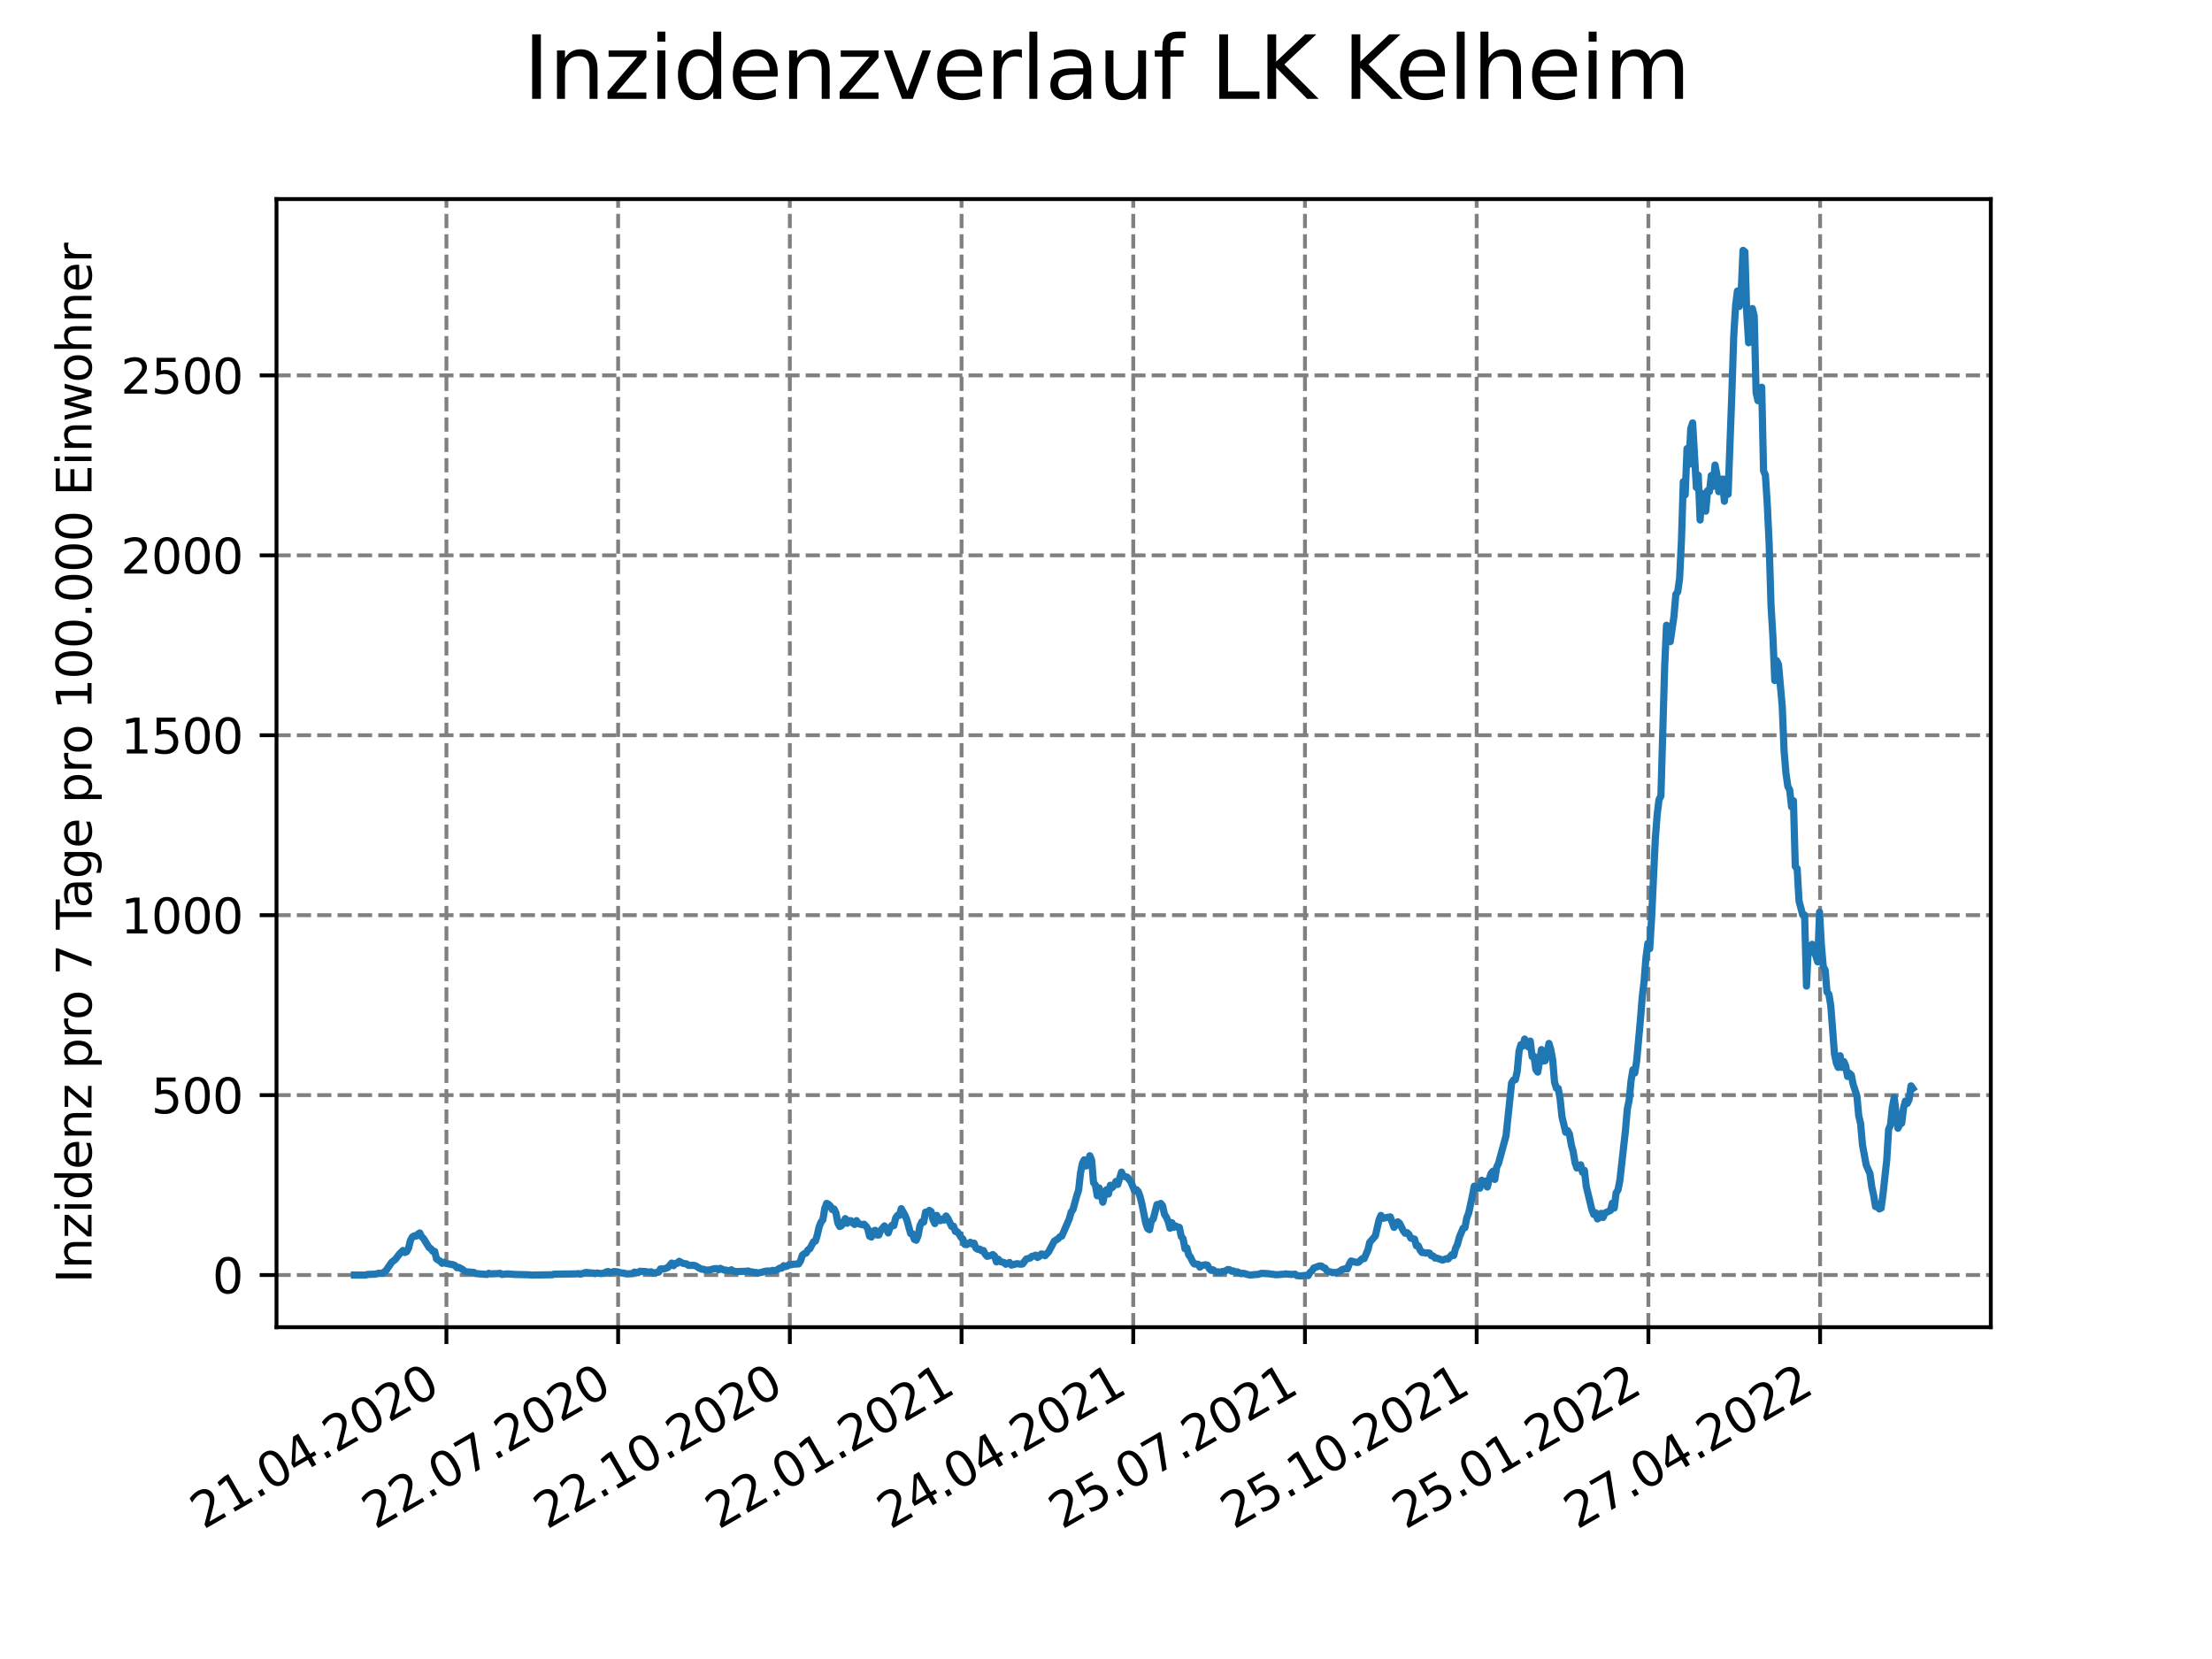<?xml version="1.0" encoding="utf-8" standalone="no"?>
<!DOCTYPE svg PUBLIC "-//W3C//DTD SVG 1.1//EN"
  "http://www.w3.org/Graphics/SVG/1.1/DTD/svg11.dtd">
<svg xmlns:xlink="http://www.w3.org/1999/xlink" width="460.8pt" height="345.6pt" viewBox="0 0 460.8 345.6" xmlns="http://www.w3.org/2000/svg" version="1.1">
 <defs>
  <style type="text/css">*{stroke-linejoin: round; stroke-linecap: butt}</style>
 </defs>
 <g id="figure_1">
  <g id="patch_1">
   <path d="M 0 345.6 
L 460.8 345.6 
L 460.8 0 
L 0 0 
z
" style="fill: #ffffff"/>
  </g>
  <g id="axes_1">
   <g id="patch_2">
    <path d="M 57.6 276.48 
L 414.72 276.48 
L 414.72 41.472 
L 57.6 41.472 
z
" style="fill: #ffffff"/>
   </g>
   <g id="matplotlib.axis_1">
    <g id="xtick_1">
     <g id="line2d_1">
      <path d="M 92.998 276.48 
L 92.998 41.472 
" clip-path="url(#p5a738cd09c)" style="fill: none; stroke-dasharray: 2.96,1.28; stroke-dashoffset: 0; stroke: #808080; stroke-width: 0.8"/>
     </g>
     <g id="line2d_2">
      <defs>
       <path id="m6259c0398b" d="M 0 0 
L 0 3.5 
" style="stroke: #000000; stroke-width: 0.8"/>
      </defs>
      <g>
       <use xlink:href="#m6259c0398b" x="92.998" y="276.48" style="stroke: #000000; stroke-width: 0.8"/>
      </g>
     </g>
     <g id="text_1">
      <!-- 21.04.2020 -->
      <g transform="translate(42.373 318.689)rotate(-30)scale(0.1 -0.1)">
       <defs>
        <path id="DejaVuSans-32" d="M 1228 531 
L 3431 531 
L 3431 0 
L 469 0 
L 469 531 
Q 828 903 1448 1529 
Q 2069 2156 2228 2338 
Q 2531 2678 2651 2914 
Q 2772 3150 2772 3378 
Q 2772 3750 2511 3984 
Q 2250 4219 1831 4219 
Q 1534 4219 1204 4116 
Q 875 4013 500 3803 
L 500 4441 
Q 881 4594 1212 4672 
Q 1544 4750 1819 4750 
Q 2544 4750 2975 4387 
Q 3406 4025 3406 3419 
Q 3406 3131 3298 2873 
Q 3191 2616 2906 2266 
Q 2828 2175 2409 1742 
Q 1991 1309 1228 531 
z
" transform="scale(0.016)"/>
        <path id="DejaVuSans-31" d="M 794 531 
L 1825 531 
L 1825 4091 
L 703 3866 
L 703 4441 
L 1819 4666 
L 2450 4666 
L 2450 531 
L 3481 531 
L 3481 0 
L 794 0 
L 794 531 
z
" transform="scale(0.016)"/>
        <path id="DejaVuSans-2e" d="M 684 794 
L 1344 794 
L 1344 0 
L 684 0 
L 684 794 
z
" transform="scale(0.016)"/>
        <path id="DejaVuSans-30" d="M 2034 4250 
Q 1547 4250 1301 3770 
Q 1056 3291 1056 2328 
Q 1056 1369 1301 889 
Q 1547 409 2034 409 
Q 2525 409 2770 889 
Q 3016 1369 3016 2328 
Q 3016 3291 2770 3770 
Q 2525 4250 2034 4250 
z
M 2034 4750 
Q 2819 4750 3233 4129 
Q 3647 3509 3647 2328 
Q 3647 1150 3233 529 
Q 2819 -91 2034 -91 
Q 1250 -91 836 529 
Q 422 1150 422 2328 
Q 422 3509 836 4129 
Q 1250 4750 2034 4750 
z
" transform="scale(0.016)"/>
        <path id="DejaVuSans-34" d="M 2419 4116 
L 825 1625 
L 2419 1625 
L 2419 4116 
z
M 2253 4666 
L 3047 4666 
L 3047 1625 
L 3713 1625 
L 3713 1100 
L 3047 1100 
L 3047 0 
L 2419 0 
L 2419 1100 
L 313 1100 
L 313 1709 
L 2253 4666 
z
" transform="scale(0.016)"/>
       </defs>
       <use xlink:href="#DejaVuSans-32"/>
       <use xlink:href="#DejaVuSans-31" x="63.623"/>
       <use xlink:href="#DejaVuSans-2e" x="127.246"/>
       <use xlink:href="#DejaVuSans-30" x="159.033"/>
       <use xlink:href="#DejaVuSans-34" x="222.656"/>
       <use xlink:href="#DejaVuSans-2e" x="286.279"/>
       <use xlink:href="#DejaVuSans-32" x="318.066"/>
       <use xlink:href="#DejaVuSans-30" x="381.689"/>
       <use xlink:href="#DejaVuSans-32" x="445.312"/>
       <use xlink:href="#DejaVuSans-30" x="508.936"/>
      </g>
     </g>
    </g>
    <g id="xtick_2">
     <g id="line2d_3">
      <path d="M 128.768 276.48 
L 128.768 41.472 
" clip-path="url(#p5a738cd09c)" style="fill: none; stroke-dasharray: 2.96,1.28; stroke-dashoffset: 0; stroke: #808080; stroke-width: 0.8"/>
     </g>
     <g id="line2d_4">
      <g>
       <use xlink:href="#m6259c0398b" x="128.768" y="276.48" style="stroke: #000000; stroke-width: 0.8"/>
      </g>
     </g>
     <g id="text_2">
      <!-- 22.07.2020 -->
      <g transform="translate(78.143 318.689)rotate(-30)scale(0.1 -0.1)">
       <defs>
        <path id="DejaVuSans-37" d="M 525 4666 
L 3525 4666 
L 3525 4397 
L 1831 0 
L 1172 0 
L 2766 4134 
L 525 4134 
L 525 4666 
z
" transform="scale(0.016)"/>
       </defs>
       <use xlink:href="#DejaVuSans-32"/>
       <use xlink:href="#DejaVuSans-32" x="63.623"/>
       <use xlink:href="#DejaVuSans-2e" x="127.246"/>
       <use xlink:href="#DejaVuSans-30" x="159.033"/>
       <use xlink:href="#DejaVuSans-37" x="222.656"/>
       <use xlink:href="#DejaVuSans-2e" x="286.279"/>
       <use xlink:href="#DejaVuSans-32" x="318.066"/>
       <use xlink:href="#DejaVuSans-30" x="381.689"/>
       <use xlink:href="#DejaVuSans-32" x="445.312"/>
       <use xlink:href="#DejaVuSans-30" x="508.936"/>
      </g>
     </g>
    </g>
    <g id="xtick_3">
     <g id="line2d_5">
      <path d="M 164.538 276.48 
L 164.538 41.472 
" clip-path="url(#p5a738cd09c)" style="fill: none; stroke-dasharray: 2.96,1.28; stroke-dashoffset: 0; stroke: #808080; stroke-width: 0.8"/>
     </g>
     <g id="line2d_6">
      <g>
       <use xlink:href="#m6259c0398b" x="164.538" y="276.48" style="stroke: #000000; stroke-width: 0.8"/>
      </g>
     </g>
     <g id="text_3">
      <!-- 22.10.2020 -->
      <g transform="translate(113.913 318.689)rotate(-30)scale(0.1 -0.1)">
       <use xlink:href="#DejaVuSans-32"/>
       <use xlink:href="#DejaVuSans-32" x="63.623"/>
       <use xlink:href="#DejaVuSans-2e" x="127.246"/>
       <use xlink:href="#DejaVuSans-31" x="159.033"/>
       <use xlink:href="#DejaVuSans-30" x="222.656"/>
       <use xlink:href="#DejaVuSans-2e" x="286.279"/>
       <use xlink:href="#DejaVuSans-32" x="318.066"/>
       <use xlink:href="#DejaVuSans-30" x="381.689"/>
       <use xlink:href="#DejaVuSans-32" x="445.312"/>
       <use xlink:href="#DejaVuSans-30" x="508.936"/>
      </g>
     </g>
    </g>
    <g id="xtick_4">
     <g id="line2d_7">
      <path d="M 200.309 276.48 
L 200.309 41.472 
" clip-path="url(#p5a738cd09c)" style="fill: none; stroke-dasharray: 2.96,1.28; stroke-dashoffset: 0; stroke: #808080; stroke-width: 0.8"/>
     </g>
     <g id="line2d_8">
      <g>
       <use xlink:href="#m6259c0398b" x="200.309" y="276.48" style="stroke: #000000; stroke-width: 0.8"/>
      </g>
     </g>
     <g id="text_4">
      <!-- 22.01.2021 -->
      <g transform="translate(149.683 318.689)rotate(-30)scale(0.1 -0.1)">
       <use xlink:href="#DejaVuSans-32"/>
       <use xlink:href="#DejaVuSans-32" x="63.623"/>
       <use xlink:href="#DejaVuSans-2e" x="127.246"/>
       <use xlink:href="#DejaVuSans-30" x="159.033"/>
       <use xlink:href="#DejaVuSans-31" x="222.656"/>
       <use xlink:href="#DejaVuSans-2e" x="286.279"/>
       <use xlink:href="#DejaVuSans-32" x="318.066"/>
       <use xlink:href="#DejaVuSans-30" x="381.689"/>
       <use xlink:href="#DejaVuSans-32" x="445.312"/>
       <use xlink:href="#DejaVuSans-31" x="508.936"/>
      </g>
     </g>
    </g>
    <g id="xtick_5">
     <g id="line2d_9">
      <path d="M 236.079 276.48 
L 236.079 41.472 
" clip-path="url(#p5a738cd09c)" style="fill: none; stroke-dasharray: 2.96,1.28; stroke-dashoffset: 0; stroke: #808080; stroke-width: 0.8"/>
     </g>
     <g id="line2d_10">
      <g>
       <use xlink:href="#m6259c0398b" x="236.079" y="276.48" style="stroke: #000000; stroke-width: 0.8"/>
      </g>
     </g>
     <g id="text_5">
      <!-- 24.04.2021 -->
      <g transform="translate(185.454 318.689)rotate(-30)scale(0.1 -0.1)">
       <use xlink:href="#DejaVuSans-32"/>
       <use xlink:href="#DejaVuSans-34" x="63.623"/>
       <use xlink:href="#DejaVuSans-2e" x="127.246"/>
       <use xlink:href="#DejaVuSans-30" x="159.033"/>
       <use xlink:href="#DejaVuSans-34" x="222.656"/>
       <use xlink:href="#DejaVuSans-2e" x="286.279"/>
       <use xlink:href="#DejaVuSans-32" x="318.066"/>
       <use xlink:href="#DejaVuSans-30" x="381.689"/>
       <use xlink:href="#DejaVuSans-32" x="445.312"/>
       <use xlink:href="#DejaVuSans-31" x="508.936"/>
      </g>
     </g>
    </g>
    <g id="xtick_6">
     <g id="line2d_11">
      <path d="M 271.849 276.48 
L 271.849 41.472 
" clip-path="url(#p5a738cd09c)" style="fill: none; stroke-dasharray: 2.96,1.28; stroke-dashoffset: 0; stroke: #808080; stroke-width: 0.8"/>
     </g>
     <g id="line2d_12">
      <g>
       <use xlink:href="#m6259c0398b" x="271.849" y="276.48" style="stroke: #000000; stroke-width: 0.8"/>
      </g>
     </g>
     <g id="text_6">
      <!-- 25.07.2021 -->
      <g transform="translate(221.224 318.689)rotate(-30)scale(0.1 -0.1)">
       <defs>
        <path id="DejaVuSans-35" d="M 691 4666 
L 3169 4666 
L 3169 4134 
L 1269 4134 
L 1269 2991 
Q 1406 3038 1543 3061 
Q 1681 3084 1819 3084 
Q 2600 3084 3056 2656 
Q 3513 2228 3513 1497 
Q 3513 744 3044 326 
Q 2575 -91 1722 -91 
Q 1428 -91 1123 -41 
Q 819 9 494 109 
L 494 744 
Q 775 591 1075 516 
Q 1375 441 1709 441 
Q 2250 441 2565 725 
Q 2881 1009 2881 1497 
Q 2881 1984 2565 2268 
Q 2250 2553 1709 2553 
Q 1456 2553 1204 2497 
Q 953 2441 691 2322 
L 691 4666 
z
" transform="scale(0.016)"/>
       </defs>
       <use xlink:href="#DejaVuSans-32"/>
       <use xlink:href="#DejaVuSans-35" x="63.623"/>
       <use xlink:href="#DejaVuSans-2e" x="127.246"/>
       <use xlink:href="#DejaVuSans-30" x="159.033"/>
       <use xlink:href="#DejaVuSans-37" x="222.656"/>
       <use xlink:href="#DejaVuSans-2e" x="286.279"/>
       <use xlink:href="#DejaVuSans-32" x="318.066"/>
       <use xlink:href="#DejaVuSans-30" x="381.689"/>
       <use xlink:href="#DejaVuSans-32" x="445.312"/>
       <use xlink:href="#DejaVuSans-31" x="508.936"/>
      </g>
     </g>
    </g>
    <g id="xtick_7">
     <g id="line2d_13">
      <path d="M 307.62 276.48 
L 307.62 41.472 
" clip-path="url(#p5a738cd09c)" style="fill: none; stroke-dasharray: 2.96,1.28; stroke-dashoffset: 0; stroke: #808080; stroke-width: 0.8"/>
     </g>
     <g id="line2d_14">
      <g>
       <use xlink:href="#m6259c0398b" x="307.62" y="276.48" style="stroke: #000000; stroke-width: 0.8"/>
      </g>
     </g>
     <g id="text_7">
      <!-- 25.10.2021 -->
      <g transform="translate(256.994 318.689)rotate(-30)scale(0.1 -0.1)">
       <use xlink:href="#DejaVuSans-32"/>
       <use xlink:href="#DejaVuSans-35" x="63.623"/>
       <use xlink:href="#DejaVuSans-2e" x="127.246"/>
       <use xlink:href="#DejaVuSans-31" x="159.033"/>
       <use xlink:href="#DejaVuSans-30" x="222.656"/>
       <use xlink:href="#DejaVuSans-2e" x="286.279"/>
       <use xlink:href="#DejaVuSans-32" x="318.066"/>
       <use xlink:href="#DejaVuSans-30" x="381.689"/>
       <use xlink:href="#DejaVuSans-32" x="445.312"/>
       <use xlink:href="#DejaVuSans-31" x="508.936"/>
      </g>
     </g>
    </g>
    <g id="xtick_8">
     <g id="line2d_15">
      <path d="M 343.39 276.48 
L 343.39 41.472 
" clip-path="url(#p5a738cd09c)" style="fill: none; stroke-dasharray: 2.96,1.28; stroke-dashoffset: 0; stroke: #808080; stroke-width: 0.8"/>
     </g>
     <g id="line2d_16">
      <g>
       <use xlink:href="#m6259c0398b" x="343.39" y="276.48" style="stroke: #000000; stroke-width: 0.8"/>
      </g>
     </g>
     <g id="text_8">
      <!-- 25.01.2022 -->
      <g transform="translate(292.765 318.689)rotate(-30)scale(0.1 -0.1)">
       <use xlink:href="#DejaVuSans-32"/>
       <use xlink:href="#DejaVuSans-35" x="63.623"/>
       <use xlink:href="#DejaVuSans-2e" x="127.246"/>
       <use xlink:href="#DejaVuSans-30" x="159.033"/>
       <use xlink:href="#DejaVuSans-31" x="222.656"/>
       <use xlink:href="#DejaVuSans-2e" x="286.279"/>
       <use xlink:href="#DejaVuSans-32" x="318.066"/>
       <use xlink:href="#DejaVuSans-30" x="381.689"/>
       <use xlink:href="#DejaVuSans-32" x="445.312"/>
       <use xlink:href="#DejaVuSans-32" x="508.936"/>
      </g>
     </g>
    </g>
    <g id="xtick_9">
     <g id="line2d_17">
      <path d="M 379.16 276.48 
L 379.16 41.472 
" clip-path="url(#p5a738cd09c)" style="fill: none; stroke-dasharray: 2.96,1.28; stroke-dashoffset: 0; stroke: #808080; stroke-width: 0.8"/>
     </g>
     <g id="line2d_18">
      <g>
       <use xlink:href="#m6259c0398b" x="379.16" y="276.48" style="stroke: #000000; stroke-width: 0.8"/>
      </g>
     </g>
     <g id="text_9">
      <!-- 27.04.2022 -->
      <g transform="translate(328.535 318.689)rotate(-30)scale(0.1 -0.1)">
       <use xlink:href="#DejaVuSans-32"/>
       <use xlink:href="#DejaVuSans-37" x="63.623"/>
       <use xlink:href="#DejaVuSans-2e" x="127.246"/>
       <use xlink:href="#DejaVuSans-30" x="159.033"/>
       <use xlink:href="#DejaVuSans-34" x="222.656"/>
       <use xlink:href="#DejaVuSans-2e" x="286.279"/>
       <use xlink:href="#DejaVuSans-32" x="318.066"/>
       <use xlink:href="#DejaVuSans-30" x="381.689"/>
       <use xlink:href="#DejaVuSans-32" x="445.312"/>
       <use xlink:href="#DejaVuSans-32" x="508.936"/>
      </g>
     </g>
    </g>
   </g>
   <g id="matplotlib.axis_2">
    <g id="ytick_1">
     <g id="line2d_19">
      <path d="M 57.6 265.615 
L 414.72 265.615 
" clip-path="url(#p5a738cd09c)" style="fill: none; stroke-dasharray: 2.96,1.28; stroke-dashoffset: 0; stroke: #808080; stroke-width: 0.8"/>
     </g>
     <g id="line2d_20">
      <defs>
       <path id="mdf3534e2b1" d="M 0 0 
L -3.5 0 
" style="stroke: #000000; stroke-width: 0.8"/>
      </defs>
      <g>
       <use xlink:href="#mdf3534e2b1" x="57.6" y="265.615" style="stroke: #000000; stroke-width: 0.8"/>
      </g>
     </g>
     <g id="text_10">
      <!-- 0 -->
      <g transform="translate(44.237 269.414)scale(0.1 -0.1)">
       <use xlink:href="#DejaVuSans-30"/>
      </g>
     </g>
    </g>
    <g id="ytick_2">
     <g id="line2d_21">
      <path d="M 57.6 228.132 
L 414.72 228.132 
" clip-path="url(#p5a738cd09c)" style="fill: none; stroke-dasharray: 2.96,1.28; stroke-dashoffset: 0; stroke: #808080; stroke-width: 0.8"/>
     </g>
     <g id="line2d_22">
      <g>
       <use xlink:href="#mdf3534e2b1" x="57.6" y="228.132" style="stroke: #000000; stroke-width: 0.8"/>
      </g>
     </g>
     <g id="text_11">
      <!-- 500 -->
      <g transform="translate(31.512 231.931)scale(0.1 -0.1)">
       <use xlink:href="#DejaVuSans-35"/>
       <use xlink:href="#DejaVuSans-30" x="63.623"/>
       <use xlink:href="#DejaVuSans-30" x="127.246"/>
      </g>
     </g>
    </g>
    <g id="ytick_3">
     <g id="line2d_23">
      <path d="M 57.6 190.649 
L 414.72 190.649 
" clip-path="url(#p5a738cd09c)" style="fill: none; stroke-dasharray: 2.96,1.28; stroke-dashoffset: 0; stroke: #808080; stroke-width: 0.8"/>
     </g>
     <g id="line2d_24">
      <g>
       <use xlink:href="#mdf3534e2b1" x="57.6" y="190.649" style="stroke: #000000; stroke-width: 0.8"/>
      </g>
     </g>
     <g id="text_12">
      <!-- 1000 -->
      <g transform="translate(25.15 194.448)scale(0.1 -0.1)">
       <use xlink:href="#DejaVuSans-31"/>
       <use xlink:href="#DejaVuSans-30" x="63.623"/>
       <use xlink:href="#DejaVuSans-30" x="127.246"/>
       <use xlink:href="#DejaVuSans-30" x="190.869"/>
      </g>
     </g>
    </g>
    <g id="ytick_4">
     <g id="line2d_25">
      <path d="M 57.6 153.166 
L 414.72 153.166 
" clip-path="url(#p5a738cd09c)" style="fill: none; stroke-dasharray: 2.96,1.28; stroke-dashoffset: 0; stroke: #808080; stroke-width: 0.8"/>
     </g>
     <g id="line2d_26">
      <g>
       <use xlink:href="#mdf3534e2b1" x="57.6" y="153.166" style="stroke: #000000; stroke-width: 0.8"/>
      </g>
     </g>
     <g id="text_13">
      <!-- 1500 -->
      <g transform="translate(25.15 156.965)scale(0.1 -0.1)">
       <use xlink:href="#DejaVuSans-31"/>
       <use xlink:href="#DejaVuSans-35" x="63.623"/>
       <use xlink:href="#DejaVuSans-30" x="127.246"/>
       <use xlink:href="#DejaVuSans-30" x="190.869"/>
      </g>
     </g>
    </g>
    <g id="ytick_5">
     <g id="line2d_27">
      <path d="M 57.6 115.683 
L 414.72 115.683 
" clip-path="url(#p5a738cd09c)" style="fill: none; stroke-dasharray: 2.96,1.28; stroke-dashoffset: 0; stroke: #808080; stroke-width: 0.8"/>
     </g>
     <g id="line2d_28">
      <g>
       <use xlink:href="#mdf3534e2b1" x="57.6" y="115.683" style="stroke: #000000; stroke-width: 0.8"/>
      </g>
     </g>
     <g id="text_14">
      <!-- 2000 -->
      <g transform="translate(25.15 119.482)scale(0.1 -0.1)">
       <use xlink:href="#DejaVuSans-32"/>
       <use xlink:href="#DejaVuSans-30" x="63.623"/>
       <use xlink:href="#DejaVuSans-30" x="127.246"/>
       <use xlink:href="#DejaVuSans-30" x="190.869"/>
      </g>
     </g>
    </g>
    <g id="ytick_6">
     <g id="line2d_29">
      <path d="M 57.6 78.2 
L 414.72 78.2 
" clip-path="url(#p5a738cd09c)" style="fill: none; stroke-dasharray: 2.96,1.28; stroke-dashoffset: 0; stroke: #808080; stroke-width: 0.8"/>
     </g>
     <g id="line2d_30">
      <g>
       <use xlink:href="#mdf3534e2b1" x="57.6" y="78.2" style="stroke: #000000; stroke-width: 0.8"/>
      </g>
     </g>
     <g id="text_15">
      <!-- 2500 -->
      <g transform="translate(25.15 81.999)scale(0.1 -0.1)">
       <use xlink:href="#DejaVuSans-32"/>
       <use xlink:href="#DejaVuSans-35" x="63.623"/>
       <use xlink:href="#DejaVuSans-30" x="127.246"/>
       <use xlink:href="#DejaVuSans-30" x="190.869"/>
      </g>
     </g>
    </g>
    <g id="text_16">
     <!-- Inzidenz pro 7 Tage pro 100.000 Einwohner -->
     <g transform="translate(19.07 267.301)rotate(-90)scale(0.1 -0.1)">
      <defs>
       <path id="DejaVuSans-49" d="M 628 4666 
L 1259 4666 
L 1259 0 
L 628 0 
L 628 4666 
z
" transform="scale(0.016)"/>
       <path id="DejaVuSans-6e" d="M 3513 2113 
L 3513 0 
L 2938 0 
L 2938 2094 
Q 2938 2591 2744 2837 
Q 2550 3084 2163 3084 
Q 1697 3084 1428 2787 
Q 1159 2491 1159 1978 
L 1159 0 
L 581 0 
L 581 3500 
L 1159 3500 
L 1159 2956 
Q 1366 3272 1645 3428 
Q 1925 3584 2291 3584 
Q 2894 3584 3203 3211 
Q 3513 2838 3513 2113 
z
" transform="scale(0.016)"/>
       <path id="DejaVuSans-7a" d="M 353 3500 
L 3084 3500 
L 3084 2975 
L 922 459 
L 3084 459 
L 3084 0 
L 275 0 
L 275 525 
L 2438 3041 
L 353 3041 
L 353 3500 
z
" transform="scale(0.016)"/>
       <path id="DejaVuSans-69" d="M 603 3500 
L 1178 3500 
L 1178 0 
L 603 0 
L 603 3500 
z
M 603 4863 
L 1178 4863 
L 1178 4134 
L 603 4134 
L 603 4863 
z
" transform="scale(0.016)"/>
       <path id="DejaVuSans-64" d="M 2906 2969 
L 2906 4863 
L 3481 4863 
L 3481 0 
L 2906 0 
L 2906 525 
Q 2725 213 2448 61 
Q 2172 -91 1784 -91 
Q 1150 -91 751 415 
Q 353 922 353 1747 
Q 353 2572 751 3078 
Q 1150 3584 1784 3584 
Q 2172 3584 2448 3432 
Q 2725 3281 2906 2969 
z
M 947 1747 
Q 947 1113 1208 752 
Q 1469 391 1925 391 
Q 2381 391 2643 752 
Q 2906 1113 2906 1747 
Q 2906 2381 2643 2742 
Q 2381 3103 1925 3103 
Q 1469 3103 1208 2742 
Q 947 2381 947 1747 
z
" transform="scale(0.016)"/>
       <path id="DejaVuSans-65" d="M 3597 1894 
L 3597 1613 
L 953 1613 
Q 991 1019 1311 708 
Q 1631 397 2203 397 
Q 2534 397 2845 478 
Q 3156 559 3463 722 
L 3463 178 
Q 3153 47 2828 -22 
Q 2503 -91 2169 -91 
Q 1331 -91 842 396 
Q 353 884 353 1716 
Q 353 2575 817 3079 
Q 1281 3584 2069 3584 
Q 2775 3584 3186 3129 
Q 3597 2675 3597 1894 
z
M 3022 2063 
Q 3016 2534 2758 2815 
Q 2500 3097 2075 3097 
Q 1594 3097 1305 2825 
Q 1016 2553 972 2059 
L 3022 2063 
z
" transform="scale(0.016)"/>
       <path id="DejaVuSans-20" transform="scale(0.016)"/>
       <path id="DejaVuSans-70" d="M 1159 525 
L 1159 -1331 
L 581 -1331 
L 581 3500 
L 1159 3500 
L 1159 2969 
Q 1341 3281 1617 3432 
Q 1894 3584 2278 3584 
Q 2916 3584 3314 3078 
Q 3713 2572 3713 1747 
Q 3713 922 3314 415 
Q 2916 -91 2278 -91 
Q 1894 -91 1617 61 
Q 1341 213 1159 525 
z
M 3116 1747 
Q 3116 2381 2855 2742 
Q 2594 3103 2138 3103 
Q 1681 3103 1420 2742 
Q 1159 2381 1159 1747 
Q 1159 1113 1420 752 
Q 1681 391 2138 391 
Q 2594 391 2855 752 
Q 3116 1113 3116 1747 
z
" transform="scale(0.016)"/>
       <path id="DejaVuSans-72" d="M 2631 2963 
Q 2534 3019 2420 3045 
Q 2306 3072 2169 3072 
Q 1681 3072 1420 2755 
Q 1159 2438 1159 1844 
L 1159 0 
L 581 0 
L 581 3500 
L 1159 3500 
L 1159 2956 
Q 1341 3275 1631 3429 
Q 1922 3584 2338 3584 
Q 2397 3584 2469 3576 
Q 2541 3569 2628 3553 
L 2631 2963 
z
" transform="scale(0.016)"/>
       <path id="DejaVuSans-6f" d="M 1959 3097 
Q 1497 3097 1228 2736 
Q 959 2375 959 1747 
Q 959 1119 1226 758 
Q 1494 397 1959 397 
Q 2419 397 2687 759 
Q 2956 1122 2956 1747 
Q 2956 2369 2687 2733 
Q 2419 3097 1959 3097 
z
M 1959 3584 
Q 2709 3584 3137 3096 
Q 3566 2609 3566 1747 
Q 3566 888 3137 398 
Q 2709 -91 1959 -91 
Q 1206 -91 779 398 
Q 353 888 353 1747 
Q 353 2609 779 3096 
Q 1206 3584 1959 3584 
z
" transform="scale(0.016)"/>
       <path id="DejaVuSans-54" d="M -19 4666 
L 3928 4666 
L 3928 4134 
L 2272 4134 
L 2272 0 
L 1638 0 
L 1638 4134 
L -19 4134 
L -19 4666 
z
" transform="scale(0.016)"/>
       <path id="DejaVuSans-61" d="M 2194 1759 
Q 1497 1759 1228 1600 
Q 959 1441 959 1056 
Q 959 750 1161 570 
Q 1363 391 1709 391 
Q 2188 391 2477 730 
Q 2766 1069 2766 1631 
L 2766 1759 
L 2194 1759 
z
M 3341 1997 
L 3341 0 
L 2766 0 
L 2766 531 
Q 2569 213 2275 61 
Q 1981 -91 1556 -91 
Q 1019 -91 701 211 
Q 384 513 384 1019 
Q 384 1609 779 1909 
Q 1175 2209 1959 2209 
L 2766 2209 
L 2766 2266 
Q 2766 2663 2505 2880 
Q 2244 3097 1772 3097 
Q 1472 3097 1187 3025 
Q 903 2953 641 2809 
L 641 3341 
Q 956 3463 1253 3523 
Q 1550 3584 1831 3584 
Q 2591 3584 2966 3190 
Q 3341 2797 3341 1997 
z
" transform="scale(0.016)"/>
       <path id="DejaVuSans-67" d="M 2906 1791 
Q 2906 2416 2648 2759 
Q 2391 3103 1925 3103 
Q 1463 3103 1205 2759 
Q 947 2416 947 1791 
Q 947 1169 1205 825 
Q 1463 481 1925 481 
Q 2391 481 2648 825 
Q 2906 1169 2906 1791 
z
M 3481 434 
Q 3481 -459 3084 -895 
Q 2688 -1331 1869 -1331 
Q 1566 -1331 1297 -1286 
Q 1028 -1241 775 -1147 
L 775 -588 
Q 1028 -725 1275 -790 
Q 1522 -856 1778 -856 
Q 2344 -856 2625 -561 
Q 2906 -266 2906 331 
L 2906 616 
Q 2728 306 2450 153 
Q 2172 0 1784 0 
Q 1141 0 747 490 
Q 353 981 353 1791 
Q 353 2603 747 3093 
Q 1141 3584 1784 3584 
Q 2172 3584 2450 3431 
Q 2728 3278 2906 2969 
L 2906 3500 
L 3481 3500 
L 3481 434 
z
" transform="scale(0.016)"/>
       <path id="DejaVuSans-45" d="M 628 4666 
L 3578 4666 
L 3578 4134 
L 1259 4134 
L 1259 2753 
L 3481 2753 
L 3481 2222 
L 1259 2222 
L 1259 531 
L 3634 531 
L 3634 0 
L 628 0 
L 628 4666 
z
" transform="scale(0.016)"/>
       <path id="DejaVuSans-77" d="M 269 3500 
L 844 3500 
L 1563 769 
L 2278 3500 
L 2956 3500 
L 3675 769 
L 4391 3500 
L 4966 3500 
L 4050 0 
L 3372 0 
L 2619 2869 
L 1863 0 
L 1184 0 
L 269 3500 
z
" transform="scale(0.016)"/>
       <path id="DejaVuSans-68" d="M 3513 2113 
L 3513 0 
L 2938 0 
L 2938 2094 
Q 2938 2591 2744 2837 
Q 2550 3084 2163 3084 
Q 1697 3084 1428 2787 
Q 1159 2491 1159 1978 
L 1159 0 
L 581 0 
L 581 4863 
L 1159 4863 
L 1159 2956 
Q 1366 3272 1645 3428 
Q 1925 3584 2291 3584 
Q 2894 3584 3203 3211 
Q 3513 2838 3513 2113 
z
" transform="scale(0.016)"/>
      </defs>
      <use xlink:href="#DejaVuSans-49"/>
      <use xlink:href="#DejaVuSans-6e" x="29.492"/>
      <use xlink:href="#DejaVuSans-7a" x="92.871"/>
      <use xlink:href="#DejaVuSans-69" x="145.361"/>
      <use xlink:href="#DejaVuSans-64" x="173.145"/>
      <use xlink:href="#DejaVuSans-65" x="236.621"/>
      <use xlink:href="#DejaVuSans-6e" x="298.145"/>
      <use xlink:href="#DejaVuSans-7a" x="361.523"/>
      <use xlink:href="#DejaVuSans-20" x="414.014"/>
      <use xlink:href="#DejaVuSans-70" x="445.801"/>
      <use xlink:href="#DejaVuSans-72" x="509.277"/>
      <use xlink:href="#DejaVuSans-6f" x="548.141"/>
      <use xlink:href="#DejaVuSans-20" x="609.322"/>
      <use xlink:href="#DejaVuSans-37" x="641.109"/>
      <use xlink:href="#DejaVuSans-20" x="704.732"/>
      <use xlink:href="#DejaVuSans-54" x="736.52"/>
      <use xlink:href="#DejaVuSans-61" x="781.104"/>
      <use xlink:href="#DejaVuSans-67" x="842.383"/>
      <use xlink:href="#DejaVuSans-65" x="905.859"/>
      <use xlink:href="#DejaVuSans-20" x="967.383"/>
      <use xlink:href="#DejaVuSans-70" x="999.17"/>
      <use xlink:href="#DejaVuSans-72" x="1062.646"/>
      <use xlink:href="#DejaVuSans-6f" x="1101.51"/>
      <use xlink:href="#DejaVuSans-20" x="1162.691"/>
      <use xlink:href="#DejaVuSans-31" x="1194.479"/>
      <use xlink:href="#DejaVuSans-30" x="1258.102"/>
      <use xlink:href="#DejaVuSans-30" x="1321.725"/>
      <use xlink:href="#DejaVuSans-2e" x="1385.348"/>
      <use xlink:href="#DejaVuSans-30" x="1417.135"/>
      <use xlink:href="#DejaVuSans-30" x="1480.758"/>
      <use xlink:href="#DejaVuSans-30" x="1544.381"/>
      <use xlink:href="#DejaVuSans-20" x="1608.004"/>
      <use xlink:href="#DejaVuSans-45" x="1639.791"/>
      <use xlink:href="#DejaVuSans-69" x="1702.975"/>
      <use xlink:href="#DejaVuSans-6e" x="1730.758"/>
      <use xlink:href="#DejaVuSans-77" x="1794.137"/>
      <use xlink:href="#DejaVuSans-6f" x="1875.924"/>
      <use xlink:href="#DejaVuSans-68" x="1937.105"/>
      <use xlink:href="#DejaVuSans-6e" x="2000.484"/>
      <use xlink:href="#DejaVuSans-65" x="2063.863"/>
      <use xlink:href="#DejaVuSans-72" x="2125.387"/>
     </g>
    </g>
   </g>
   <g id="line2d_31">
    <path d="M 73.833 265.615 
L 76.166 265.615 
L 76.554 265.493 
L 78.11 265.432 
L 78.887 265.25 
L 79.665 265.25 
L 80.442 264.64 
L 81.609 262.935 
L 82.386 262.325 
L 83.164 261.29 
L 83.942 260.498 
L 84.331 260.924 
L 84.719 260.742 
L 85.108 260.01 
L 85.497 258.427 
L 85.886 257.696 
L 86.275 257.452 
L 86.663 257.513 
L 87.052 257.086 
L 87.441 256.843 
L 87.83 257.635 
L 88.219 258 
L 89.385 259.889 
L 89.774 260.132 
L 90.163 260.681 
L 90.551 260.681 
L 90.94 262.265 
L 91.718 262.752 
L 92.107 263.178 
L 92.496 262.935 
L 92.884 263.178 
L 94.44 263.483 
L 94.828 263.666 
L 95.217 264.092 
L 95.606 264.031 
L 96.384 264.458 
L 96.772 264.823 
L 97.161 264.945 
L 97.939 265.006 
L 98.716 265.067 
L 99.105 265.31 
L 99.883 265.371 
L 100.66 265.432 
L 101.438 265.493 
L 101.827 265.25 
L 102.216 265.371 
L 103.771 265.31 
L 104.16 265.25 
L 104.549 265.493 
L 105.715 265.371 
L 106.493 265.432 
L 107.27 265.493 
L 109.992 265.554 
L 110.769 265.615 
L 115.046 265.554 
L 115.435 265.432 
L 120.101 265.371 
L 120.49 265.31 
L 120.878 265.432 
L 122.045 265.067 
L 123.211 265.189 
L 123.6 265.189 
L 123.989 265.31 
L 124.378 265.189 
L 125.155 265.31 
L 125.933 265.189 
L 126.322 264.945 
L 126.711 264.884 
L 127.099 265.128 
L 127.877 264.884 
L 128.655 264.945 
L 129.432 265.189 
L 129.821 265.189 
L 130.599 265.371 
L 131.765 265.31 
L 132.154 265.006 
L 132.932 265.128 
L 133.32 264.823 
L 134.098 264.884 
L 134.487 264.884 
L 134.876 265.006 
L 135.653 264.945 
L 136.042 265.189 
L 137.208 265.006 
L 137.597 264.336 
L 138.375 264.336 
L 139.152 264.031 
L 139.93 263.117 
L 140.319 263.666 
L 140.708 263.178 
L 141.096 263.178 
L 141.485 262.752 
L 142.263 263.178 
L 143.041 263.3 
L 143.429 263.605 
L 144.596 263.605 
L 144.985 263.727 
L 145.762 264.214 
L 146.151 264.397 
L 146.54 264.397 
L 146.929 264.579 
L 147.706 264.579 
L 148.873 264.275 
L 149.261 264.275 
L 149.65 264.519 
L 150.039 264.214 
L 150.817 264.579 
L 151.205 264.579 
L 151.594 264.701 
L 151.983 264.701 
L 152.372 264.519 
L 152.761 264.823 
L 153.538 264.884 
L 155.482 264.823 
L 155.871 264.762 
L 156.26 264.945 
L 156.649 264.945 
L 157.038 265.067 
L 157.426 265.067 
L 157.815 265.189 
L 158.593 265.067 
L 159.37 264.823 
L 160.148 264.762 
L 160.537 264.823 
L 160.926 264.64 
L 161.314 264.701 
L 161.703 264.64 
L 162.481 264.153 
L 162.87 264.153 
L 163.259 263.666 
L 163.647 263.848 
L 164.036 263.727 
L 164.425 263.422 
L 164.814 263.483 
L 165.203 263.361 
L 166.369 263.3 
L 166.758 262.691 
L 167.147 261.473 
L 167.535 261.168 
L 167.924 261.046 
L 168.313 260.376 
L 168.702 260.132 
L 169.479 258.67 
L 169.868 258.548 
L 170.257 257.269 
L 170.646 255.563 
L 171.035 254.589 
L 171.423 254.101 
L 171.812 251.725 
L 172.201 250.69 
L 172.59 250.873 
L 172.979 251.238 
L 173.368 251.969 
L 173.756 251.847 
L 174.145 252.7 
L 174.534 254.771 
L 174.923 255.502 
L 175.312 255.32 
L 176.089 253.858 
L 176.478 254.832 
L 176.867 254.284 
L 177.256 254.284 
L 177.644 254.771 
L 178.033 255.076 
L 178.422 254.284 
L 178.811 254.893 
L 179.588 255.137 
L 179.977 255.015 
L 180.366 255.381 
L 180.755 255.929 
L 181.144 257.513 
L 181.532 257.696 
L 181.921 256.477 
L 182.31 256.294 
L 182.699 257.269 
L 183.088 257.269 
L 183.477 256.294 
L 184.254 255.381 
L 184.643 255.99 
L 185.032 256.843 
L 185.421 255.746 
L 185.809 255.259 
L 186.198 255.32 
L 186.587 253.736 
L 186.976 253.188 
L 187.365 253.188 
L 187.753 251.786 
L 188.531 253.188 
L 188.92 254.162 
L 189.697 256.965 
L 190.086 257.025 
L 190.475 258.183 
L 190.864 258.366 
L 191.253 257.391 
L 191.642 255.381 
L 192.03 254.528 
L 192.419 254.589 
L 192.808 252.517 
L 193.197 252.578 
L 193.586 252.152 
L 193.974 252.396 
L 194.363 254.101 
L 194.752 254.893 
L 195.141 253.188 
L 195.53 254.223 
L 195.918 254.284 
L 196.307 253.919 
L 196.696 254.162 
L 197.085 253.309 
L 197.474 253.858 
L 198.251 255.502 
L 198.64 255.442 
L 199.029 256.538 
L 199.418 256.599 
L 199.806 257.086 
L 200.195 257.756 
L 200.584 258.122 
L 200.973 259.219 
L 201.362 259.279 
L 202.139 258.792 
L 202.528 259.158 
L 202.917 258.975 
L 203.306 260.01 
L 203.695 260.254 
L 204.083 260.193 
L 204.472 260.559 
L 204.861 260.498 
L 205.25 261.29 
L 205.639 261.716 
L 206.416 261.533 
L 206.805 261.351 
L 207.194 261.655 
L 207.583 262.874 
L 207.971 262.325 
L 208.36 262.813 
L 209.138 262.996 
L 209.527 263.361 
L 210.304 262.996 
L 210.693 263.544 
L 211.86 263.239 
L 212.637 263.361 
L 213.026 263.3 
L 213.804 262.265 
L 214.581 262.082 
L 214.97 261.716 
L 215.359 261.655 
L 215.748 261.473 
L 216.136 261.96 
L 216.525 261.716 
L 216.914 261.229 
L 217.303 261.29 
L 217.692 261.594 
L 218.469 260.742 
L 219.636 258.548 
L 220.413 258.061 
L 220.802 257.635 
L 221.191 257.513 
L 222.746 253.919 
L 223.135 252.517 
L 223.524 251.969 
L 224.301 249.106 
L 224.69 247.948 
L 225.079 244.415 
L 225.468 242.405 
L 225.857 241.613 
L 226.245 242.892 
L 226.634 242.466 
L 227.023 240.76 
L 227.412 241.674 
L 227.801 246.365 
L 228.189 246.852 
L 228.578 249.106 
L 228.967 247.461 
L 229.356 248.619 
L 229.745 250.446 
L 230.133 248.68 
L 230.522 247.827 
L 230.911 248.74 
L 231.3 246.913 
L 231.689 247.4 
L 232.078 246.974 
L 232.466 246.121 
L 232.855 246.73 
L 233.633 244.172 
L 234.022 245.024 
L 234.799 245.207 
L 235.577 246.182 
L 236.354 248.07 
L 236.743 247.827 
L 237.132 248.253 
L 237.521 249.35 
L 237.91 250.934 
L 238.687 254.832 
L 239.076 255.929 
L 239.465 256.173 
L 239.854 254.345 
L 240.242 253.919 
L 241.02 250.934 
L 241.409 251.055 
L 241.798 250.69 
L 242.187 251.177 
L 242.575 252.944 
L 242.964 253.553 
L 243.353 254.406 
L 243.742 255.868 
L 244.131 254.711 
L 244.519 255.685 
L 244.908 255.381 
L 245.297 255.624 
L 245.686 255.685 
L 246.075 257.574 
L 246.463 258.061 
L 246.852 260.132 
L 247.241 259.95 
L 247.63 261.412 
L 248.019 261.899 
L 248.407 262.752 
L 248.796 263.3 
L 249.574 263.361 
L 249.963 263.97 
L 250.351 263.605 
L 251.129 263.483 
L 251.518 263.544 
L 251.907 264.275 
L 252.296 264.64 
L 252.684 264.519 
L 253.462 265.067 
L 253.851 264.945 
L 254.24 265.128 
L 254.628 264.884 
L 255.017 264.884 
L 255.795 264.458 
L 256.184 264.519 
L 256.572 264.823 
L 256.961 264.762 
L 257.35 265.006 
L 257.739 264.945 
L 258.516 265.31 
L 258.905 265.25 
L 259.294 265.31 
L 260.072 265.554 
L 260.46 265.615 
L 261.627 265.493 
L 262.016 265.493 
L 262.793 265.25 
L 263.96 265.31 
L 265.904 265.554 
L 266.681 265.493 
L 267.459 265.432 
L 267.848 265.371 
L 269.014 265.493 
L 269.792 265.432 
L 270.181 265.737 
L 270.958 265.798 
L 272.125 265.676 
L 272.514 265.737 
L 272.902 265.067 
L 273.291 264.762 
L 273.68 264.153 
L 274.846 263.727 
L 275.235 263.727 
L 275.624 264.031 
L 276.013 264.153 
L 276.402 264.701 
L 276.79 264.945 
L 277.179 264.945 
L 277.568 265.128 
L 277.957 265.067 
L 278.346 265.128 
L 279.123 264.823 
L 279.512 264.519 
L 280.29 264.275 
L 280.678 264.336 
L 281.067 263.361 
L 281.456 262.691 
L 282.623 262.996 
L 283.011 262.935 
L 283.789 262.204 
L 284.178 262.204 
L 284.955 260.376 
L 285.344 258.792 
L 286.511 257.452 
L 287.288 254.101 
L 287.677 253.188 
L 288.066 253.797 
L 289.621 253.492 
L 290.399 255.685 
L 291.176 254.528 
L 291.565 254.832 
L 292.343 256.416 
L 292.732 256.904 
L 293.12 256.782 
L 293.509 257.147 
L 293.898 257.939 
L 294.676 258.122 
L 295.064 259.523 
L 295.453 259.523 
L 295.842 260.437 
L 296.231 260.924 
L 296.62 260.924 
L 297.008 261.046 
L 297.397 260.985 
L 297.786 261.046 
L 298.175 261.594 
L 298.564 261.655 
L 298.952 262.082 
L 299.341 262.082 
L 300.508 262.508 
L 301.285 262.204 
L 301.674 262.265 
L 302.452 261.351 
L 302.841 261.533 
L 303.229 260.01 
L 303.618 259.219 
L 304.007 257.756 
L 304.785 255.868 
L 305.173 255.746 
L 305.562 253.675 
L 305.951 252.7 
L 306.729 249.106 
L 307.117 247.096 
L 307.506 247.461 
L 307.895 247.4 
L 308.284 247.522 
L 308.673 245.877 
L 309.061 246.121 
L 309.45 246.06 
L 309.839 247.278 
L 310.228 245.634 
L 310.617 244.476 
L 311.006 243.989 
L 311.394 245.694 
L 311.783 243.136 
L 312.172 242.344 
L 313.727 236.618 
L 314.894 225.591 
L 315.282 224.982 
L 315.671 224.921 
L 316.06 223.215 
L 316.449 218.951 
L 316.838 217.611 
L 317.226 217.915 
L 317.615 216.453 
L 318.004 217.428 
L 318.393 218.098 
L 318.782 216.88 
L 319.17 220.108 
L 319.559 220.047 
L 319.948 222.789 
L 320.337 223.337 
L 321.115 218.646 
L 321.503 221.022 
L 321.892 220.961 
L 322.281 219.438 
L 322.67 217.367 
L 323.059 218.646 
L 323.447 220.718 
L 323.836 225.408 
L 324.225 226.688 
L 324.614 226.749 
L 325.003 228.942 
L 325.391 232.658 
L 326.169 235.886 
L 326.558 235.521 
L 326.947 236.252 
L 327.335 238.506 
L 327.724 239.907 
L 328.113 242.222 
L 328.502 243.319 
L 328.891 243.197 
L 329.279 242.649 
L 329.668 244.232 
L 330.057 243.806 
L 330.446 247.157 
L 331.612 251.969 
L 332.001 253.005 
L 332.39 252.639 
L 332.779 253.919 
L 333.168 253.675 
L 333.556 252.761 
L 333.945 253.614 
L 334.334 252.7 
L 335.112 252.335 
L 335.5 252.152 
L 335.889 250.629 
L 336.278 251.665 
L 336.667 248.497 
L 337.056 247.888 
L 337.444 245.938 
L 338.611 235.521 
L 339 231.013 
L 339.388 229.185 
L 339.777 225.165 
L 340.166 222.85 
L 340.555 223.52 
L 340.944 221.022 
L 341.721 212.554 
L 342.11 207.681 
L 342.499 204.391 
L 342.888 199.457 
L 343.277 196.533 
L 343.665 197.629 
L 344.054 191.355 
L 344.832 174.785 
L 345.221 169.667 
L 345.609 166.56 
L 345.998 165.829 
L 346.776 139.025 
L 347.165 130.253 
L 347.553 131.045 
L 347.942 133.664 
L 348.72 128.364 
L 349.109 123.795 
L 349.497 123.308 
L 349.886 120.566 
L 350.275 112.647 
L 350.664 100.341 
L 351.053 103.083 
L 351.442 93.457 
L 351.83 96.747 
L 352.219 89.315 
L 352.608 88.097 
L 353.386 101.56 
L 353.774 99.001 
L 354.163 108.322 
L 354.552 102.778 
L 354.941 104.24 
L 355.33 106.494 
L 355.718 102.23 
L 356.107 102.413 
L 356.496 99.062 
L 356.885 101.316 
L 357.274 96.869 
L 357.662 98.879 
L 358.051 102.413 
L 358.44 101.986 
L 358.829 99.793 
L 359.218 104.423 
L 359.606 99.793 
L 359.995 102.961 
L 360.773 82.066 
L 361.162 70.186 
L 361.551 63.729 
L 361.939 60.622 
L 362.328 63.851 
L 362.717 60.927 
L 363.106 52.154 
L 363.495 52.459 
L 363.883 65.313 
L 364.272 71.405 
L 365.05 64.277 
L 365.439 65.861 
L 365.827 81.761 
L 366.216 83.467 
L 366.605 82.37 
L 366.994 80.664 
L 367.383 98.087 
L 367.771 99.001 
L 368.16 105.154 
L 368.549 113.317 
L 368.938 126.171 
L 369.327 132.568 
L 369.715 141.766 
L 370.104 137.624 
L 370.493 138.416 
L 371.271 147.127 
L 371.66 156.509 
L 372.048 161.078 
L 372.437 163.819 
L 372.826 164.55 
L 373.215 168.083 
L 373.604 166.804 
L 373.992 180.511 
L 374.381 180.937 
L 374.77 187.699 
L 375.548 190.624 
L 375.936 190.624 
L 376.325 205.427 
L 376.714 197.02 
L 377.103 197.873 
L 377.492 196.715 
L 377.88 198.299 
L 378.269 199.091 
L 378.658 200.371 
L 379.047 190.014 
L 379.436 197.02 
L 379.824 201.406 
L 380.213 202.076 
L 380.602 206.645 
L 380.991 207.133 
L 381.38 209.448 
L 382.157 219.56 
L 382.546 221.449 
L 382.935 222.362 
L 383.324 219.926 
L 383.713 222.362 
L 384.101 221.144 
L 384.49 222.058 
L 384.879 224.251 
L 385.268 223.581 
L 385.657 223.946 
L 386.045 225.896 
L 386.823 228.272 
L 387.212 232.475 
L 387.601 234.059 
L 387.989 238.506 
L 388.767 242.709 
L 389.545 244.476 
L 389.933 247.278 
L 390.322 249.045 
L 390.711 251.36 
L 391.1 250.873 
L 391.489 251.847 
L 391.878 251.665 
L 392.266 248.74 
L 393.044 241.674 
L 393.433 235.277 
L 393.822 234.364 
L 394.21 230.708 
L 394.599 228.637 
L 395.377 235.034 
L 395.766 234.242 
L 396.154 233.998 
L 396.543 230.83 
L 396.932 229.368 
L 397.321 229.855 
L 397.71 229.003 
L 398.098 226.2 
L 398.487 226.749 
L 398.487 226.749 
" clip-path="url(#p5a738cd09c)" style="fill: none; stroke: #1f77b4; stroke-width: 1.5; stroke-linecap: square"/>
   </g>
   <g id="patch_3">
    <path d="M 57.6 276.48 
L 57.6 41.472 
" style="fill: none; stroke: #000000; stroke-width: 0.8; stroke-linejoin: miter; stroke-linecap: square"/>
   </g>
   <g id="patch_4">
    <path d="M 414.72 276.48 
L 414.72 41.472 
" style="fill: none; stroke: #000000; stroke-width: 0.8; stroke-linejoin: miter; stroke-linecap: square"/>
   </g>
   <g id="patch_5">
    <path d="M 57.6 276.48 
L 414.72 276.48 
" style="fill: none; stroke: #000000; stroke-width: 0.8; stroke-linejoin: miter; stroke-linecap: square"/>
   </g>
   <g id="patch_6">
    <path d="M 57.6 41.472 
L 414.72 41.472 
" style="fill: none; stroke: #000000; stroke-width: 0.8; stroke-linejoin: miter; stroke-linecap: square"/>
   </g>
  </g>
  <g id="text_17">
   <!-- Inzidenzverlauf LK Kelheim -->
   <g transform="translate(109.05 20.589)scale(0.18 -0.18)">
    <defs>
     <path id="DejaVuSans-76" d="M 191 3500 
L 800 3500 
L 1894 563 
L 2988 3500 
L 3597 3500 
L 2284 0 
L 1503 0 
L 191 3500 
z
" transform="scale(0.016)"/>
     <path id="DejaVuSans-6c" d="M 603 4863 
L 1178 4863 
L 1178 0 
L 603 0 
L 603 4863 
z
" transform="scale(0.016)"/>
     <path id="DejaVuSans-75" d="M 544 1381 
L 544 3500 
L 1119 3500 
L 1119 1403 
Q 1119 906 1312 657 
Q 1506 409 1894 409 
Q 2359 409 2629 706 
Q 2900 1003 2900 1516 
L 2900 3500 
L 3475 3500 
L 3475 0 
L 2900 0 
L 2900 538 
Q 2691 219 2414 64 
Q 2138 -91 1772 -91 
Q 1169 -91 856 284 
Q 544 659 544 1381 
z
M 1991 3584 
L 1991 3584 
z
" transform="scale(0.016)"/>
     <path id="DejaVuSans-66" d="M 2375 4863 
L 2375 4384 
L 1825 4384 
Q 1516 4384 1395 4259 
Q 1275 4134 1275 3809 
L 1275 3500 
L 2222 3500 
L 2222 3053 
L 1275 3053 
L 1275 0 
L 697 0 
L 697 3053 
L 147 3053 
L 147 3500 
L 697 3500 
L 697 3744 
Q 697 4328 969 4595 
Q 1241 4863 1831 4863 
L 2375 4863 
z
" transform="scale(0.016)"/>
     <path id="DejaVuSans-4c" d="M 628 4666 
L 1259 4666 
L 1259 531 
L 3531 531 
L 3531 0 
L 628 0 
L 628 4666 
z
" transform="scale(0.016)"/>
     <path id="DejaVuSans-4b" d="M 628 4666 
L 1259 4666 
L 1259 2694 
L 3353 4666 
L 4166 4666 
L 1850 2491 
L 4331 0 
L 3500 0 
L 1259 2247 
L 1259 0 
L 628 0 
L 628 4666 
z
" transform="scale(0.016)"/>
     <path id="DejaVuSans-6d" d="M 3328 2828 
Q 3544 3216 3844 3400 
Q 4144 3584 4550 3584 
Q 5097 3584 5394 3201 
Q 5691 2819 5691 2113 
L 5691 0 
L 5113 0 
L 5113 2094 
Q 5113 2597 4934 2840 
Q 4756 3084 4391 3084 
Q 3944 3084 3684 2787 
Q 3425 2491 3425 1978 
L 3425 0 
L 2847 0 
L 2847 2094 
Q 2847 2600 2669 2842 
Q 2491 3084 2119 3084 
Q 1678 3084 1418 2786 
Q 1159 2488 1159 1978 
L 1159 0 
L 581 0 
L 581 3500 
L 1159 3500 
L 1159 2956 
Q 1356 3278 1631 3431 
Q 1906 3584 2284 3584 
Q 2666 3584 2933 3390 
Q 3200 3197 3328 2828 
z
" transform="scale(0.016)"/>
    </defs>
    <use xlink:href="#DejaVuSans-49"/>
    <use xlink:href="#DejaVuSans-6e" x="29.492"/>
    <use xlink:href="#DejaVuSans-7a" x="92.871"/>
    <use xlink:href="#DejaVuSans-69" x="145.361"/>
    <use xlink:href="#DejaVuSans-64" x="173.145"/>
    <use xlink:href="#DejaVuSans-65" x="236.621"/>
    <use xlink:href="#DejaVuSans-6e" x="298.145"/>
    <use xlink:href="#DejaVuSans-7a" x="361.523"/>
    <use xlink:href="#DejaVuSans-76" x="414.014"/>
    <use xlink:href="#DejaVuSans-65" x="473.193"/>
    <use xlink:href="#DejaVuSans-72" x="534.717"/>
    <use xlink:href="#DejaVuSans-6c" x="575.83"/>
    <use xlink:href="#DejaVuSans-61" x="603.613"/>
    <use xlink:href="#DejaVuSans-75" x="664.893"/>
    <use xlink:href="#DejaVuSans-66" x="728.271"/>
    <use xlink:href="#DejaVuSans-20" x="763.477"/>
    <use xlink:href="#DejaVuSans-4c" x="795.264"/>
    <use xlink:href="#DejaVuSans-4b" x="850.977"/>
    <use xlink:href="#DejaVuSans-20" x="916.553"/>
    <use xlink:href="#DejaVuSans-4b" x="948.34"/>
    <use xlink:href="#DejaVuSans-65" x="1008.916"/>
    <use xlink:href="#DejaVuSans-6c" x="1070.439"/>
    <use xlink:href="#DejaVuSans-68" x="1098.223"/>
    <use xlink:href="#DejaVuSans-65" x="1161.602"/>
    <use xlink:href="#DejaVuSans-69" x="1223.125"/>
    <use xlink:href="#DejaVuSans-6d" x="1250.908"/>
   </g>
  </g>
 </g>
 <defs>
  <clipPath id="p5a738cd09c">
   <rect x="57.6" y="41.472" width="357.12" height="235.008"/>
  </clipPath>
 </defs>
</svg>
